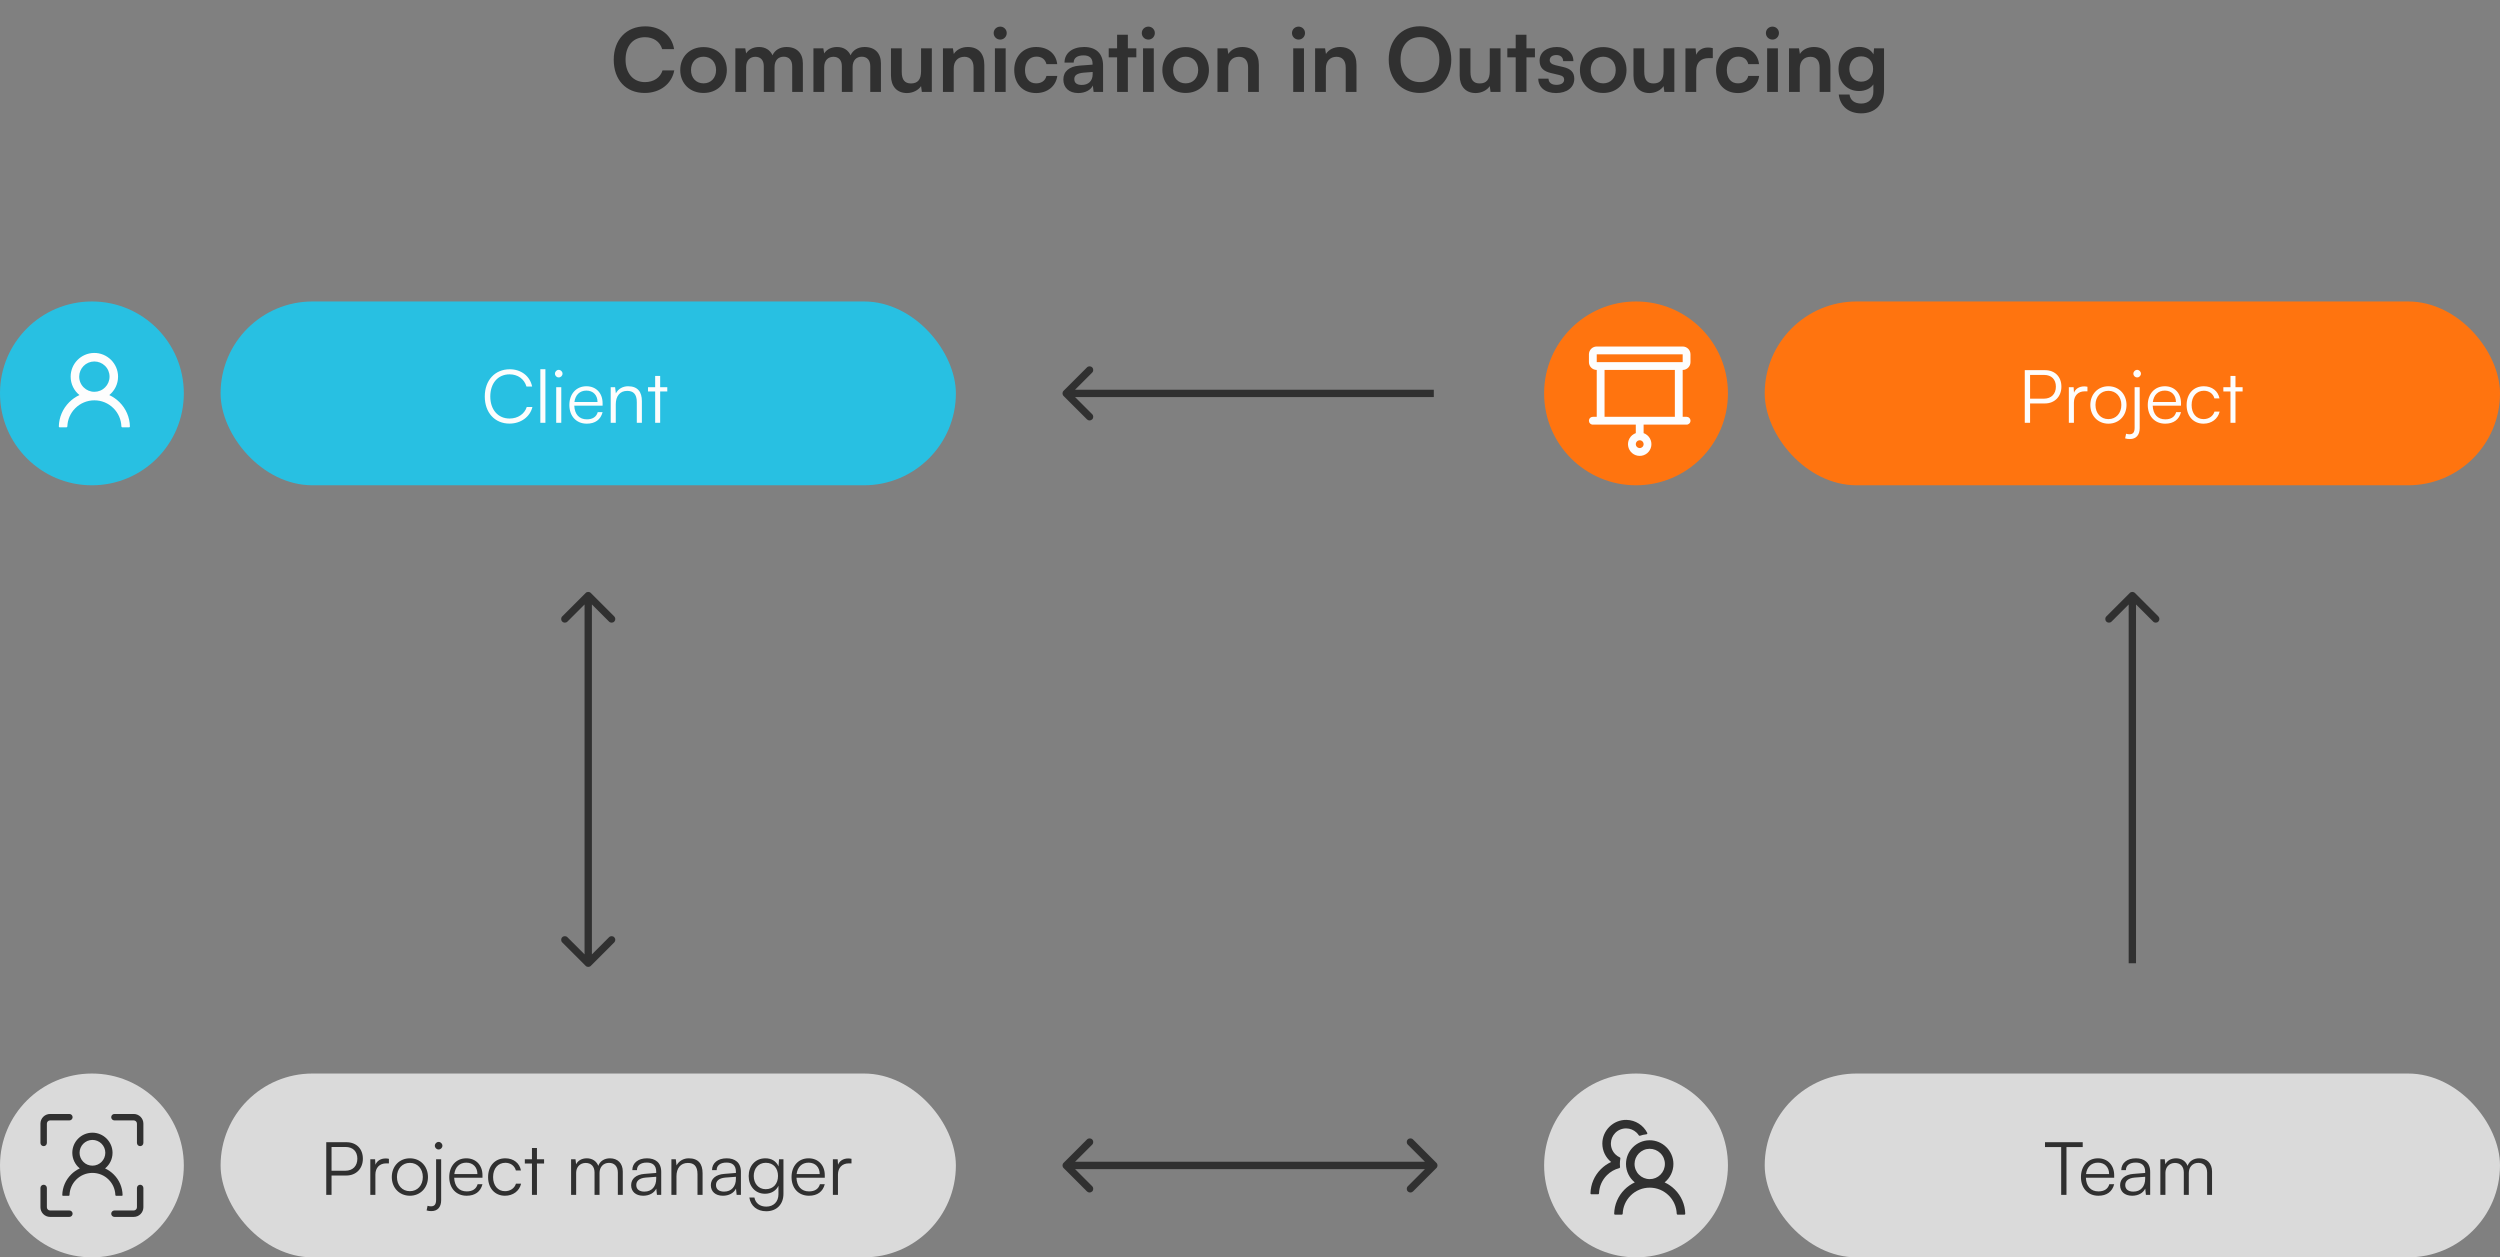 <svg width="680" height="342" viewBox="0 0 680 342" fill="none" xmlns="http://www.w3.org/2000/svg">
<rect x="0" y="0" width="680" height="342" fill="#808080" stroke="none"/>
<path d="M175.36 25.288C179.512 25.288 182.728 22.84 183.4 19.144H180.208C179.632 21.088 177.808 22.336 175.432 22.336C172.216 22.336 170.152 19.936 170.152 16.216C170.152 12.472 172.192 10.12 175.432 10.12C177.76 10.12 179.512 11.32 180.112 13.36H183.352C182.752 9.592 179.656 7.168 175.504 7.168C170.368 7.168 166.936 10.792 166.936 16.24C166.936 21.736 170.248 25.288 175.36 25.288ZM185.027 19.048C185.027 22.744 187.691 25.288 191.363 25.288C195.035 25.288 197.699 22.744 197.699 19.048C197.699 15.352 195.035 12.808 191.363 12.808C187.691 12.808 185.027 15.352 185.027 19.048ZM187.955 19.048C187.955 16.888 189.347 15.424 191.363 15.424C193.379 15.424 194.771 16.888 194.771 19.048C194.771 21.208 193.379 22.672 191.363 22.672C189.347 22.672 187.955 21.208 187.955 19.048ZM202.948 25V18.28C202.948 16.36 204.076 15.448 205.468 15.448C206.86 15.448 207.748 16.336 207.748 17.992V25H210.676V18.28C210.676 16.336 211.756 15.424 213.172 15.424C214.564 15.424 215.476 16.312 215.476 18.016V25H218.38V17.248C218.38 14.512 216.796 12.784 213.916 12.784C212.116 12.784 210.724 13.672 210.124 15.04C209.5 13.672 208.252 12.784 206.452 12.784C204.748 12.784 203.548 13.552 202.948 14.536L202.708 13.144H200.02V25H202.948ZM224.182 25V18.28C224.182 16.36 225.31 15.448 226.702 15.448C228.094 15.448 228.982 16.336 228.982 17.992V25H231.91V18.28C231.91 16.336 232.99 15.424 234.406 15.424C235.798 15.424 236.71 16.312 236.71 18.016V25H239.614V17.248C239.614 14.512 238.03 12.784 235.15 12.784C233.35 12.784 231.958 13.672 231.358 15.04C230.734 13.672 229.486 12.784 227.686 12.784C225.982 12.784 224.782 13.552 224.182 14.536L223.942 13.144H221.254V25H224.182ZM250.529 13.144V19.36C250.529 21.616 249.641 22.696 247.793 22.696C246.161 22.696 245.273 21.784 245.273 19.528V13.144H242.345V20.56C242.345 23.464 243.953 25.312 246.689 25.312C248.273 25.312 249.809 24.544 250.529 23.416L250.745 25H253.457V13.144H250.529ZM259.409 25V18.616C259.409 16.696 260.513 15.448 262.313 15.448C263.825 15.448 264.809 16.408 264.809 18.4V25H267.737V17.704C267.737 14.632 266.201 12.784 263.225 12.784C261.617 12.784 260.177 13.48 259.433 14.68L259.193 13.144H256.481V25H259.409ZM272.078 10.768C273.038 10.768 273.83 9.976 273.83 8.992C273.83 8.008 273.038 7.24 272.078 7.24C271.07 7.24 270.278 8.008 270.278 8.992C270.278 9.976 271.07 10.768 272.078 10.768ZM270.614 25H273.542V13.144H270.614V25ZM275.871 19.048C275.871 22.816 278.223 25.312 281.823 25.312C284.919 25.312 287.223 23.416 287.583 20.656H284.631C284.319 21.952 283.287 22.672 281.823 22.672C279.951 22.672 278.799 21.28 278.799 19.048C278.799 16.816 280.047 15.4 281.919 15.4C283.311 15.4 284.295 16.096 284.631 17.44H287.559C287.247 14.584 285.039 12.784 281.799 12.784C278.295 12.784 275.871 15.376 275.871 19.048ZM293.29 25.312C295.138 25.312 296.746 24.472 297.25 23.248L297.466 25H300.034V17.8C300.034 14.512 298.066 12.784 294.874 12.784C291.658 12.784 289.546 14.464 289.546 17.032H292.042C292.042 15.784 293.002 15.064 294.73 15.064C296.218 15.064 297.178 15.712 297.178 17.32V17.584L293.626 17.848C290.818 18.064 289.234 19.432 289.234 21.616C289.234 23.848 290.77 25.312 293.29 25.312ZM294.25 23.104C292.93 23.104 292.21 22.576 292.21 21.496C292.21 20.536 292.906 19.936 294.73 19.768L297.202 19.576V20.2C297.202 22.024 296.05 23.104 294.25 23.104ZM306.778 25V15.592H309.082V13.144H306.778V9.448H303.85V13.144H301.57V15.592H303.85V25H306.778ZM312.367 10.768C313.327 10.768 314.119 9.976 314.119 8.992C314.119 8.008 313.327 7.24 312.367 7.24C311.359 7.24 310.567 8.008 310.567 8.992C310.567 9.976 311.359 10.768 312.367 10.768ZM310.903 25H313.831V13.144H310.903V25ZM316.16 19.048C316.16 22.744 318.824 25.288 322.496 25.288C326.168 25.288 328.832 22.744 328.832 19.048C328.832 15.352 326.168 12.808 322.496 12.808C318.824 12.808 316.16 15.352 316.16 19.048ZM319.088 19.048C319.088 16.888 320.48 15.424 322.496 15.424C324.512 15.424 325.904 16.888 325.904 19.048C325.904 21.208 324.512 22.672 322.496 22.672C320.48 22.672 319.088 21.208 319.088 19.048ZM334.081 25V18.616C334.081 16.696 335.185 15.448 336.985 15.448C338.497 15.448 339.481 16.408 339.481 18.4V25H342.409V17.704C342.409 14.632 340.873 12.784 337.897 12.784C336.289 12.784 334.849 13.48 334.105 14.68L333.865 13.144H331.153V25H334.081ZM353.218 10.768C354.178 10.768 354.97 9.976 354.97 8.992C354.97 8.008 354.178 7.24 353.218 7.24C352.21 7.24 351.418 8.008 351.418 8.992C351.418 9.976 352.21 10.768 353.218 10.768ZM351.754 25H354.682V13.144H351.754V25ZM360.635 25V18.616C360.635 16.696 361.739 15.448 363.539 15.448C365.051 15.448 366.035 16.408 366.035 18.4V25H368.963V17.704C368.963 14.632 367.427 12.784 364.451 12.784C362.843 12.784 361.403 13.48 360.659 14.68L360.419 13.144H357.707V25H360.635ZM394.749 16.216C394.749 10.864 391.245 7.144 386.229 7.144C381.213 7.144 377.733 10.888 377.733 16.216C377.733 21.568 381.189 25.288 386.205 25.288C391.245 25.288 394.749 21.544 394.749 16.216ZM391.509 16.216C391.509 19.912 389.445 22.336 386.229 22.336C383.013 22.336 380.949 19.96 380.949 16.216C380.949 12.472 383.013 10.096 386.229 10.096C389.445 10.096 391.509 12.472 391.509 16.216ZM405.216 13.144V19.36C405.216 21.616 404.328 22.696 402.48 22.696C400.848 22.696 399.96 21.784 399.96 19.528V13.144H397.032V20.56C397.032 23.464 398.64 25.312 401.376 25.312C402.96 25.312 404.496 24.544 405.216 23.416L405.432 25H408.144V13.144H405.216ZM415.2 25V15.592H417.504V13.144H415.2V9.448H412.272V13.144H409.992V15.592H412.272V25H415.2ZM418.413 21.4C418.413 23.728 420.285 25.312 423.237 25.312C426.165 25.312 428.205 23.824 428.205 21.424C428.205 19.6 427.197 18.688 425.205 18.232L423.069 17.728C422.061 17.488 421.533 17.056 421.533 16.384C421.533 15.496 422.205 14.968 423.357 14.968C424.485 14.968 425.157 15.616 425.181 16.624H427.965C427.941 14.32 426.141 12.784 423.477 12.784C420.741 12.784 418.773 14.176 418.773 16.504C418.773 18.4 419.805 19.408 421.941 19.888L424.077 20.392C425.133 20.632 425.445 21.064 425.445 21.664C425.445 22.528 424.701 23.08 423.333 23.08C421.989 23.08 421.221 22.432 421.197 21.4H418.413ZM429.738 19.048C429.738 22.744 432.402 25.288 436.074 25.288C439.746 25.288 442.41 22.744 442.41 19.048C442.41 15.352 439.746 12.808 436.074 12.808C432.402 12.808 429.738 15.352 429.738 19.048ZM432.666 19.048C432.666 16.888 434.058 15.424 436.074 15.424C438.09 15.424 439.482 16.888 439.482 19.048C439.482 21.208 438.09 22.672 436.074 22.672C434.058 22.672 432.666 21.208 432.666 19.048ZM452.49 13.144V19.36C452.49 21.616 451.602 22.696 449.754 22.696C448.122 22.696 447.234 21.784 447.234 19.528V13.144H444.306V20.56C444.306 23.464 445.914 25.312 448.65 25.312C450.234 25.312 451.77 24.544 452.49 23.416L452.706 25H455.418V13.144H452.49ZM465.882 13.096C465.402 12.976 464.994 12.928 464.586 12.928C463.002 12.928 461.874 13.72 461.37 14.896L461.202 13.168H458.442V25H461.37V19.24C461.37 16.936 462.69 15.808 464.802 15.808H465.882V13.096ZM466.769 19.048C466.769 22.816 469.121 25.312 472.721 25.312C475.817 25.312 478.121 23.416 478.481 20.656H475.529C475.217 21.952 474.185 22.672 472.721 22.672C470.849 22.672 469.697 21.28 469.697 19.048C469.697 16.816 470.945 15.4 472.817 15.4C474.209 15.4 475.193 16.096 475.529 17.44H478.457C478.145 14.584 475.937 12.784 472.697 12.784C469.193 12.784 466.769 15.376 466.769 19.048ZM482.124 10.768C483.084 10.768 483.876 9.976 483.876 8.992C483.876 8.008 483.084 7.24 482.124 7.24C481.116 7.24 480.324 8.008 480.324 8.992C480.324 9.976 481.116 10.768 482.124 10.768ZM480.66 25H483.588V13.144H480.66V25ZM489.542 25V18.616C489.542 16.696 490.646 15.448 492.446 15.448C493.958 15.448 494.942 16.408 494.942 18.4V25H497.87V17.704C497.87 14.632 496.334 12.784 493.358 12.784C491.75 12.784 490.31 13.48 489.566 14.68L489.326 13.144H486.614V25H489.542ZM500.074 18.808C500.074 22.24 502.282 24.76 505.642 24.76C507.346 24.76 508.81 24.064 509.554 22.96V24.928C509.554 26.896 508.258 28.168 506.242 28.168C504.442 28.168 503.266 27.256 503.074 25.72H500.146C500.506 28.888 502.834 30.832 506.242 30.832C510.082 30.832 512.458 28.36 512.458 24.4V13.144H509.746L509.578 14.776C508.882 13.504 507.49 12.76 505.714 12.76C502.33 12.76 500.074 15.352 500.074 18.808ZM503.026 18.736C503.026 16.792 504.274 15.328 506.218 15.328C508.258 15.328 509.482 16.72 509.482 18.736C509.482 20.8 508.234 22.216 506.218 22.216C504.298 22.216 503.026 20.728 503.026 18.736Z" fill="#303030"/>
<rect x="60" y="82" width="200" height="50" rx="25" fill="#28C0E2"/>
<path d="M138.58 115.22C141.66 115.22 144.16 113.4 144.82 110.7H143.28C142.66 112.62 140.86 113.84 138.6 113.84C135.46 113.84 133.36 111.44 133.36 107.84C133.36 104.22 135.46 101.82 138.6 101.82C140.84 101.82 142.6 103.08 143.2 105.14H144.74C144.16 102.3 141.74 100.44 138.66 100.44C134.62 100.44 131.86 103.44 131.86 107.84C131.86 112.24 134.58 115.22 138.58 115.22ZM148.353 115V100.42H146.973V115H148.353ZM151.968 102.66C152.528 102.66 153.008 102.2 153.008 101.64C153.008 101.08 152.528 100.6 151.968 100.6C151.408 100.6 150.948 101.08 150.948 101.64C150.948 102.2 151.408 102.66 151.968 102.66ZM151.288 115H152.668V105.32H151.288V115ZM159.605 115.24C161.885 115.24 163.385 114.14 163.905 112.1H162.585C162.225 113.38 161.205 114.06 159.625 114.06C157.545 114.06 156.305 112.7 156.205 110.34H163.905V109.66C163.905 106.92 162.125 105.06 159.505 105.06C156.745 105.06 154.865 107.14 154.865 110.16C154.865 113.2 156.765 115.24 159.605 115.24ZM159.505 106.24C161.325 106.24 162.525 107.48 162.525 109.34H156.245C156.485 107.44 157.685 106.24 159.505 106.24ZM167.492 115V109.94C167.492 107.76 168.612 106.32 170.592 106.32C172.192 106.32 173.212 107.12 173.212 109.38V115H174.592V109.08C174.592 106.64 173.492 105.06 170.832 105.06C169.432 105.06 168.152 105.76 167.512 107L167.312 105.32H166.112V115H167.492ZM179.562 115V106.48H181.502V105.32H179.562V102.26H178.202V105.32H176.262V106.48H178.202V115H179.562Z" fill="#FDFDFD"/>
<circle cx="25" cy="107" r="25" fill="#28C0E2"/>
<path d="M32.507 109.404C31.7 108.596 30.757 107.938 29.722 107.457C31.182 106.275 32.113 104.47 32.113 102.446C32.113 98.875 29.136 95.946 25.565 96.001C22.049 96.055 19.216 98.921 19.216 102.446C19.216 104.47 20.151 106.275 21.608 107.457C20.572 107.937 19.63 108.596 18.823 109.404C17.064 111.167 16.064 113.493 16 115.975C15.999 116.009 16.005 116.043 16.018 116.075C16.03 116.107 16.049 116.137 16.073 116.161C16.097 116.186 16.126 116.205 16.158 116.219C16.189 116.232 16.224 116.239 16.258 116.239H18.063C18.201 116.239 18.317 116.129 18.32 115.991C18.382 114.122 19.139 112.372 20.47 111.044C21.151 110.359 21.961 109.817 22.853 109.447C23.746 109.078 24.702 108.889 25.668 108.891C27.631 108.891 29.477 109.655 30.866 111.044C32.194 112.372 32.951 114.122 33.016 115.991C33.019 116.129 33.135 116.239 33.273 116.239H35.078C35.113 116.239 35.147 116.232 35.178 116.219C35.21 116.205 35.239 116.186 35.263 116.161C35.287 116.137 35.306 116.107 35.318 116.075C35.331 116.043 35.337 116.009 35.336 115.975C35.272 113.493 34.273 111.167 32.507 109.404ZM25.668 106.571C24.566 106.571 23.528 106.142 22.752 105.363C22.362 104.976 22.054 104.515 21.846 104.006C21.639 103.498 21.535 102.953 21.543 102.404C21.553 101.347 21.975 100.326 22.713 99.568C23.486 98.775 24.521 98.334 25.626 98.321C26.719 98.311 27.779 98.737 28.559 99.501C29.358 100.284 29.796 101.331 29.796 102.446C29.796 103.548 29.368 104.583 28.588 105.363C28.205 105.747 27.75 106.052 27.249 106.259C26.748 106.467 26.21 106.573 25.668 106.571Z" fill="#FDFDFD"/>
<rect x="480" y="82" width="200" height="50" rx="25" fill="#FF740F"/>
<path d="M556.2 109.74C558.94 109.74 560.7 107.78 560.7 105.18C560.7 102.48 558.96 100.68 556.2 100.68H550.74V115H552.18V109.74H556.2ZM556 101.98C557.98 101.98 559.2 103.18 559.2 105.16C559.2 107.12 558 108.44 555.92 108.44H552.18V101.98H556ZM567.785 105.2C567.445 105.12 567.185 105.1 566.885 105.1C565.525 105.1 564.505 105.78 564.125 106.82L564.025 105.32H562.725V115H564.105V109.48C564.105 107.64 565.245 106.44 567.025 106.44H567.785V105.2ZM568.569 110.16C568.569 113.1 570.649 115.24 573.489 115.24C576.329 115.24 578.409 113.1 578.409 110.16C578.409 107.2 576.329 105.06 573.489 105.06C570.649 105.06 568.569 107.2 568.569 110.16ZM569.969 110.14C569.969 107.9 571.409 106.3 573.489 106.3C575.549 106.3 577.009 107.9 577.009 110.14C577.009 112.42 575.549 114 573.489 114C571.409 114 569.969 112.42 569.969 110.14ZM581.316 102.66C581.856 102.66 582.336 102.2 582.336 101.64C582.336 101.08 581.856 100.6 581.316 100.6C580.736 100.6 580.276 101.08 580.276 101.64C580.276 102.2 580.736 102.66 581.316 102.66ZM578.036 119.24C578.536 119.38 578.816 119.42 579.336 119.42C581.036 119.42 581.996 118.3 581.996 116.46V105.32H580.616V116.38C580.616 117.56 580.196 118.12 579.236 118.12C578.936 118.12 578.696 118.08 578.296 117.98L578.036 119.24ZM588.934 115.24C591.214 115.24 592.714 114.14 593.234 112.1H591.914C591.554 113.38 590.534 114.06 588.954 114.06C586.874 114.06 585.634 112.7 585.534 110.34H593.234V109.66C593.234 106.92 591.454 105.06 588.834 105.06C586.074 105.06 584.194 107.14 584.194 110.16C584.194 113.2 586.094 115.24 588.934 115.24ZM588.834 106.24C590.654 106.24 591.854 107.48 591.854 109.34H585.574C585.814 107.44 587.014 106.24 588.834 106.24ZM594.76 110.18C594.76 113.22 596.62 115.24 599.36 115.24C601.56 115.24 603.28 113.94 603.74 111.96H602.34C601.96 113.2 600.8 114 599.36 114C597.4 114 596.12 112.46 596.12 110.16C596.12 107.78 597.5 106.28 599.46 106.28C600.8 106.28 601.96 107.02 602.32 108.36H603.7C603.32 106.36 601.68 105.06 599.44 105.06C596.62 105.06 594.76 107.14 594.76 110.18ZM608.051 115V106.48H609.991V105.32H608.051V102.26H606.691V105.32H604.751V106.48H606.691V115H608.051Z" fill="#FDFDFD"/>
<circle cx="445" cy="107" r="25" fill="#FF740F"/>
<g clip-path="url(#clip0_1142_7641)">
<path d="M459.812 98.5V96.375C459.812 95.811 459.589 95.271 459.19 94.872C458.792 94.474 458.251 94.25 457.688 94.25H434.312C433.749 94.25 433.208 94.474 432.81 94.872C432.411 95.271 432.188 95.811 432.188 96.375V98.5C432.188 99.064 432.411 99.604 432.81 100.003C433.208 100.401 433.749 100.625 434.312 100.625V113.375H433.25C432.968 113.375 432.698 113.487 432.499 113.686C432.299 113.885 432.188 114.156 432.188 114.438C432.188 114.719 432.299 114.99 432.499 115.189C432.698 115.388 432.968 115.5 433.25 115.5H444.938V117.811C444.229 118.062 443.631 118.555 443.251 119.203C442.87 119.852 442.731 120.614 442.858 121.355C442.986 122.096 443.371 122.769 443.945 123.253C444.52 123.738 445.248 124.004 446 124.004C446.752 124.004 447.48 123.738 448.055 123.253C448.629 122.769 449.014 122.096 449.142 121.355C449.269 120.614 449.13 119.852 448.749 119.203C448.369 118.555 447.771 118.062 447.062 117.811V115.5H458.75C459.032 115.5 459.302 115.388 459.501 115.189C459.701 114.99 459.812 114.719 459.812 114.438C459.812 114.156 459.701 113.885 459.501 113.686C459.302 113.487 459.032 113.375 458.75 113.375H457.688V100.625C458.251 100.625 458.792 100.401 459.19 100.003C459.589 99.604 459.812 99.064 459.812 98.5ZM446 121.875C445.79 121.875 445.584 121.813 445.41 121.696C445.235 121.579 445.099 121.413 445.018 121.219C444.938 121.025 444.917 120.811 444.958 120.605C444.999 120.399 445.1 120.21 445.249 120.061C445.397 119.913 445.587 119.811 445.793 119.77C445.999 119.729 446.212 119.75 446.407 119.831C446.601 119.911 446.767 120.047 446.883 120.222C447 120.397 447.062 120.602 447.062 120.812C447.062 121.094 446.951 121.365 446.751 121.564C446.552 121.763 446.282 121.875 446 121.875ZM434.312 96.375H457.688V98.5H434.312V96.375ZM455.562 113.375H436.438V100.625H455.562V113.375Z" fill="#FDFDFD"/>
</g>
<rect x="480" y="292" width="200" height="50" rx="25" fill="#DADADA"/>
<path d="M556.24 312H560.64V325H562.08V312H566.5V310.68H556.24V312ZM570.758 325.24C573.038 325.24 574.538 324.14 575.058 322.1H573.738C573.378 323.38 572.358 324.06 570.778 324.06C568.698 324.06 567.458 322.7 567.358 320.34H575.058V319.66C575.058 316.92 573.278 315.06 570.658 315.06C567.898 315.06 566.018 317.14 566.018 320.16C566.018 323.2 567.918 325.24 570.758 325.24ZM570.658 316.24C572.478 316.24 573.678 317.48 573.678 319.34H567.398C567.638 317.44 568.838 316.24 570.658 316.24ZM579.947 325.24C581.587 325.24 582.907 324.52 583.507 323.3L583.687 325H584.847V318.74C584.847 316.18 583.207 315.06 580.967 315.06C578.587 315.06 576.987 316.32 576.987 318.28H578.247C578.247 316.98 579.247 316.22 580.927 316.22C582.347 316.22 583.487 316.82 583.487 318.72V319.04L580.287 319.3C578.027 319.48 576.667 320.6 576.667 322.38C576.667 324.08 577.887 325.24 579.947 325.24ZM580.267 324.12C578.947 324.12 578.067 323.52 578.067 322.34C578.067 321.26 578.807 320.46 580.627 320.3L583.487 320.08V320.6C583.487 322.7 582.307 324.12 580.267 324.12ZM588.996 325V319C588.996 317.52 589.976 316.32 591.596 316.32C593.056 316.32 593.996 317.28 593.996 318.92V325H595.356V319.02C595.356 317.52 596.316 316.3 597.936 316.3C599.416 316.3 600.336 317.28 600.336 318.94V325H601.676V318.66C601.676 316.42 600.296 315.06 598.196 315.06C596.636 315.06 595.456 315.86 595.016 317.12C594.556 315.86 593.416 315.06 591.896 315.06C590.536 315.06 589.456 315.68 588.976 316.7L588.816 315.32H587.616V325H588.996Z" fill="#303030"/>
<circle cx="445" cy="317" r="25" fill="#DADADA"/>
<path d="M455.561 323.555C454.755 322.748 453.812 322.089 452.777 321.609C454.237 320.426 455.168 318.621 455.168 316.597C455.168 313.027 452.19 310.097 448.62 310.152C445.104 310.207 442.271 313.072 442.271 316.597C442.271 318.621 443.206 320.426 444.662 321.609C443.627 322.089 442.684 322.748 441.878 323.555C440.118 325.318 439.119 327.645 439.055 330.126C439.054 330.161 439.06 330.195 439.073 330.227C439.085 330.259 439.104 330.288 439.128 330.313C439.152 330.337 439.181 330.357 439.212 330.37C439.244 330.384 439.278 330.39 439.313 330.39H441.117C441.256 330.39 441.372 330.281 441.375 330.142C441.436 328.273 442.194 326.523 443.525 325.195C444.206 324.511 445.016 323.968 445.908 323.598C446.8 323.229 447.757 323.04 448.723 323.043C450.685 323.043 452.532 323.807 453.921 325.195C455.249 326.523 456.006 328.273 456.07 330.142C456.074 330.281 456.19 330.39 456.328 330.39H458.133C458.167 330.39 458.201 330.384 458.233 330.37C458.265 330.357 458.293 330.337 458.318 330.313C458.342 330.288 458.36 330.259 458.373 330.227C458.386 330.195 458.392 330.161 458.391 330.126C458.326 327.645 457.327 325.318 455.561 323.555ZM448.723 320.722C447.621 320.722 446.583 320.294 445.806 319.514C445.416 319.127 445.109 318.666 444.901 318.158C444.693 317.649 444.59 317.105 444.598 316.556C444.607 315.499 445.03 314.477 445.768 313.72C446.541 312.927 447.575 312.485 448.681 312.472C449.773 312.463 450.834 312.888 451.613 313.652C452.413 314.435 452.851 315.482 452.851 316.597C452.851 317.7 452.422 318.734 451.642 319.514C451.26 319.898 450.805 320.203 450.304 320.411C449.802 320.618 449.265 320.724 448.723 320.722ZM440.65 317.448C440.621 317.168 440.605 316.884 440.605 316.597C440.605 316.085 440.653 315.586 440.743 315.099C440.766 314.983 440.705 314.864 440.598 314.815C440.16 314.619 439.757 314.348 439.409 314.006C438.999 313.609 438.676 313.13 438.462 312.601C438.247 312.071 438.145 311.503 438.162 310.932C438.191 309.898 438.607 308.915 439.332 308.173C440.128 307.358 441.198 306.913 442.335 306.926C443.363 306.936 444.356 307.332 445.107 308.035C445.362 308.273 445.581 308.538 445.764 308.821C445.829 308.921 445.954 308.963 446.064 308.924C446.631 308.728 447.231 308.589 447.846 308.525C448.027 308.505 448.13 308.312 448.049 308.151C447.002 306.079 444.862 304.648 442.387 304.609C438.813 304.554 435.835 307.484 435.835 311.051C435.835 313.075 436.767 314.88 438.227 316.062C437.202 316.536 436.258 317.19 435.439 318.009C433.673 319.772 432.674 322.099 432.609 324.583C432.609 324.618 432.615 324.652 432.627 324.684C432.64 324.716 432.659 324.745 432.683 324.77C432.707 324.794 432.735 324.814 432.767 324.827C432.799 324.841 432.833 324.847 432.867 324.847H434.675C434.814 324.847 434.93 324.738 434.933 324.599C434.994 322.73 435.752 320.98 437.083 319.653C438.03 318.705 439.19 318.048 440.457 317.729C440.582 317.696 440.666 317.577 440.65 317.448Z" fill="#303030"/>
<rect x="60" y="292" width="200" height="50" rx="25" fill="#DADADA"/>
<path d="M94.2 319.74C96.94 319.74 98.7 317.78 98.7 315.18C98.7 312.48 96.96 310.68 94.2 310.68H88.74V325H90.18V319.74H94.2ZM94 311.98C95.98 311.98 97.2 313.18 97.2 315.16C97.2 317.12 96 318.44 93.92 318.44H90.18V311.98H94ZM105.785 315.2C105.445 315.12 105.185 315.1 104.885 315.1C103.525 315.1 102.505 315.78 102.125 316.82L102.025 315.32H100.725V325H102.105V319.48C102.105 317.64 103.245 316.44 105.025 316.44H105.785V315.2ZM106.569 320.16C106.569 323.1 108.649 325.24 111.489 325.24C114.329 325.24 116.409 323.1 116.409 320.16C116.409 317.2 114.329 315.06 111.489 315.06C108.649 315.06 106.569 317.2 106.569 320.16ZM107.969 320.14C107.969 317.9 109.409 316.3 111.489 316.3C113.549 316.3 115.009 317.9 115.009 320.14C115.009 322.42 113.549 324 111.489 324C109.409 324 107.969 322.42 107.969 320.14ZM119.316 312.66C119.856 312.66 120.336 312.2 120.336 311.64C120.336 311.08 119.856 310.6 119.316 310.6C118.736 310.6 118.276 311.08 118.276 311.64C118.276 312.2 118.736 312.66 119.316 312.66ZM116.036 329.24C116.536 329.38 116.816 329.42 117.336 329.42C119.036 329.42 119.996 328.3 119.996 326.46V315.32H118.616V326.38C118.616 327.56 118.196 328.12 117.236 328.12C116.936 328.12 116.696 328.08 116.296 327.98L116.036 329.24ZM126.934 325.24C129.214 325.24 130.714 324.14 131.234 322.1H129.914C129.554 323.38 128.534 324.06 126.954 324.06C124.874 324.06 123.634 322.7 123.534 320.34H131.234V319.66C131.234 316.92 129.454 315.06 126.834 315.06C124.074 315.06 122.194 317.14 122.194 320.16C122.194 323.2 124.094 325.24 126.934 325.24ZM126.834 316.24C128.654 316.24 129.854 317.48 129.854 319.34H123.574C123.814 317.44 125.014 316.24 126.834 316.24ZM132.76 320.18C132.76 323.22 134.62 325.24 137.36 325.24C139.56 325.24 141.28 323.94 141.74 321.96H140.34C139.96 323.2 138.8 324 137.36 324C135.4 324 134.12 322.46 134.12 320.16C134.12 317.78 135.5 316.28 137.46 316.28C138.8 316.28 139.96 317.02 140.32 318.36H141.7C141.32 316.36 139.68 315.06 137.44 315.06C134.62 315.06 132.76 317.14 132.76 320.18ZM146.051 325V316.48H147.991V315.32H146.051V312.26H144.691V315.32H142.751V316.48H144.691V325H146.051ZM156.715 325V319C156.715 317.52 157.695 316.32 159.315 316.32C160.775 316.32 161.715 317.28 161.715 318.92V325H163.075V319.02C163.075 317.52 164.035 316.3 165.655 316.3C167.135 316.3 168.055 317.28 168.055 318.94V325H169.395V318.66C169.395 316.42 168.015 315.06 165.915 315.06C164.355 315.06 163.175 315.86 162.735 317.12C162.275 315.86 161.135 315.06 159.615 315.06C158.255 315.06 157.175 315.68 156.695 316.7L156.535 315.32H155.335V325H156.715ZM174.95 325.24C176.59 325.24 177.91 324.52 178.51 323.3L178.69 325H179.85V318.74C179.85 316.18 178.21 315.06 175.97 315.06C173.59 315.06 171.99 316.32 171.99 318.28H173.25C173.25 316.98 174.25 316.22 175.93 316.22C177.35 316.22 178.49 316.82 178.49 318.72V319.04L175.29 319.3C173.03 319.48 171.67 320.6 171.67 322.38C171.67 324.08 172.89 325.24 174.95 325.24ZM175.27 324.12C173.95 324.12 173.07 323.52 173.07 322.34C173.07 321.26 173.81 320.46 175.63 320.3L178.49 320.08V320.6C178.49 322.7 177.31 324.12 175.27 324.12ZM184 325V319.94C184 317.76 185.12 316.32 187.1 316.32C188.7 316.32 189.72 317.12 189.72 319.38V325H191.1V319.08C191.1 316.64 190 315.06 187.34 315.06C185.94 315.06 184.66 315.76 184.02 317L183.82 315.32H182.62V325H184ZM196.63 325.24C198.27 325.24 199.59 324.52 200.19 323.3L200.37 325H201.53V318.74C201.53 316.18 199.89 315.06 197.65 315.06C195.27 315.06 193.67 316.32 193.67 318.28H194.93C194.93 316.98 195.93 316.22 197.61 316.22C199.03 316.22 200.17 316.82 200.17 318.72V319.04L196.97 319.3C194.71 319.48 193.35 320.6 193.35 322.38C193.35 324.08 194.57 325.24 196.63 325.24ZM196.95 324.12C195.63 324.12 194.75 323.52 194.75 322.34C194.75 321.26 195.49 320.46 197.31 320.3L200.17 320.08V320.6C200.17 322.7 198.99 324.12 196.95 324.12ZM203.639 319.88C203.639 322.52 205.319 324.7 208.079 324.7C209.739 324.7 211.079 323.9 211.739 322.54V324.84C211.739 326.86 210.419 328.2 208.439 328.2C206.699 328.2 205.499 327.28 205.199 325.72H203.819C204.199 328.06 205.939 329.46 208.419 329.46C211.259 329.46 213.099 327.58 213.099 324.7V315.32H211.899L211.759 317.26C211.139 315.84 209.859 315.06 208.179 315.06C205.339 315.06 203.639 317.24 203.639 319.88ZM205.019 319.86C205.019 317.9 206.219 316.28 208.299 316.28C210.419 316.28 211.619 317.8 211.619 319.86C211.619 321.94 210.379 323.46 208.279 323.46C206.239 323.46 205.019 321.84 205.019 319.86ZM220.039 325.24C222.319 325.24 223.819 324.14 224.339 322.1H223.019C222.659 323.38 221.639 324.06 220.059 324.06C217.979 324.06 216.739 322.7 216.639 320.34H224.339V319.66C224.339 316.92 222.559 315.06 219.939 315.06C217.179 315.06 215.299 317.14 215.299 320.16C215.299 323.2 217.199 325.24 220.039 325.24ZM219.939 316.24C221.759 316.24 222.959 317.48 222.959 319.34H216.679C216.919 317.44 218.119 316.24 219.939 316.24ZM231.605 315.2C231.265 315.12 231.005 315.1 230.705 315.1C229.345 315.1 228.325 315.78 227.945 316.82L227.845 315.32H226.545V325H227.925V319.48C227.925 317.64 229.065 316.44 230.845 316.44H231.605V315.2Z" fill="#303030"/>
<circle cx="25" cy="317" r="25" fill="#DADADA"/>
<path d="M13.625 304.75C13.393 304.75 13.17 304.842 13.006 305.006C12.842 305.17 12.75 305.393 12.75 305.625V310.875C12.75 311.107 12.658 311.33 12.494 311.494C12.33 311.658 12.107 311.75 11.875 311.75C11.643 311.75 11.42 311.658 11.256 311.494C11.092 311.33 11 311.107 11 310.875V305.625C11 304.929 11.277 304.261 11.769 303.769C12.261 303.277 12.929 303 13.625 303H18.875C19.107 303 19.33 303.092 19.494 303.256C19.658 303.42 19.75 303.643 19.75 303.875C19.75 304.107 19.658 304.33 19.494 304.494C19.33 304.658 19.107 304.75 18.875 304.75H13.625ZM30.25 303.875C30.25 303.643 30.342 303.42 30.506 303.256C30.67 303.092 30.893 303 31.125 303H36.375C37.071 303 37.739 303.277 38.231 303.769C38.723 304.261 39 304.929 39 305.625V310.875C39 311.107 38.908 311.33 38.744 311.494C38.58 311.658 38.357 311.75 38.125 311.75C37.893 311.75 37.67 311.658 37.506 311.494C37.342 311.33 37.25 311.107 37.25 310.875V305.625C37.25 305.393 37.158 305.17 36.994 305.006C36.83 304.842 36.607 304.75 36.375 304.75H31.125C30.893 304.75 30.67 304.658 30.506 304.494C30.342 304.33 30.25 304.107 30.25 303.875ZM11.875 322.25C12.107 322.25 12.33 322.342 12.494 322.506C12.658 322.67 12.75 322.893 12.75 323.125V328.375C12.75 328.607 12.842 328.83 13.006 328.994C13.17 329.158 13.393 329.25 13.625 329.25H18.875C19.107 329.25 19.33 329.342 19.494 329.506C19.658 329.67 19.75 329.893 19.75 330.125C19.75 330.357 19.658 330.58 19.494 330.744C19.33 330.908 19.107 331 18.875 331H13.625C12.929 331 12.261 330.723 11.769 330.231C11.277 329.739 11 329.071 11 328.375V323.125C11 322.893 11.092 322.67 11.256 322.506C11.42 322.342 11.643 322.25 11.875 322.25ZM38.125 322.25C38.357 322.25 38.58 322.342 38.744 322.506C38.908 322.67 39 322.893 39 323.125V328.375C39 329.071 38.723 329.739 38.231 330.231C37.739 330.723 37.071 331 36.375 331H31.125C30.893 331 30.67 330.908 30.506 330.744C30.342 330.58 30.25 330.357 30.25 330.125C30.25 329.893 30.342 329.67 30.506 329.506C30.67 329.342 30.893 329.25 31.125 329.25H36.375C36.607 329.25 36.83 329.158 36.994 328.994C37.158 328.83 37.25 328.607 37.25 328.375V323.125C37.25 322.893 37.342 322.67 37.506 322.506C37.67 322.342 37.893 322.25 38.125 322.25Z" fill="#303030"/>
<path d="M30.945 319.464C30.261 318.779 29.461 318.22 28.582 317.812C29.821 316.809 30.611 315.277 30.611 313.56C30.611 310.531 28.085 308.045 25.055 308.091C22.072 308.138 19.668 310.569 19.668 313.56C19.668 315.277 20.461 316.809 21.697 317.812C20.819 318.219 20.019 318.778 19.335 319.464C17.842 320.959 16.994 322.934 16.939 325.039C16.939 325.068 16.944 325.097 16.955 325.125C16.965 325.152 16.981 325.176 17.002 325.197C17.022 325.218 17.046 325.235 17.073 325.246C17.1 325.258 17.129 325.263 17.158 325.263H18.689C18.807 325.263 18.905 325.17 18.908 325.053C18.96 323.467 19.603 321.982 20.732 320.856C21.31 320.275 21.997 319.814 22.754 319.5C23.512 319.187 24.323 319.027 25.143 319.029C26.808 319.029 28.375 319.677 29.553 320.856C30.68 321.982 31.322 323.467 31.377 325.053C31.38 325.17 31.478 325.263 31.596 325.263H33.127C33.156 325.263 33.185 325.258 33.212 325.246C33.239 325.235 33.263 325.218 33.284 325.197C33.304 325.176 33.32 325.152 33.331 325.125C33.341 325.097 33.346 325.068 33.346 325.039C33.291 322.934 32.443 320.959 30.945 319.464ZM25.143 317.06C24.207 317.06 23.327 316.697 22.668 316.035C22.337 315.707 22.076 315.315 21.9 314.884C21.724 314.453 21.636 313.99 21.643 313.525C21.651 312.628 22.009 311.761 22.635 311.118C23.291 310.446 24.169 310.071 25.107 310.06C26.034 310.052 26.934 310.413 27.595 311.061C28.273 311.725 28.645 312.614 28.645 313.56C28.645 314.495 28.282 315.373 27.62 316.035C27.295 316.361 26.909 316.62 26.484 316.796C26.059 316.972 25.603 317.062 25.143 317.06Z" fill="#303030"/>
<path fill-rule="evenodd" clip-rule="evenodd" d="M160.707 262.707C160.316 263.098 159.683 263.098 159.293 262.707L152.929 256.343C152.538 255.953 152.538 255.319 152.929 254.929C153.319 254.538 153.952 254.538 154.343 254.929L159 259.586V164.414L154.343 169.071C153.952 169.462 153.319 169.462 152.929 169.071C152.538 168.681 152.538 168.047 152.929 167.657L159.293 161.293C159.683 160.902 160.316 160.902 160.707 161.293L167.071 167.657C167.461 168.047 167.461 168.681 167.071 169.071C166.68 169.462 166.047 169.462 165.657 169.071L161 164.414V259.586L165.657 254.929C166.047 254.538 166.68 254.538 167.071 254.929C167.461 255.319 167.461 255.953 167.071 256.343L160.707 262.707Z" fill="#303030"/>
<path fill-rule="evenodd" clip-rule="evenodd" d="M572.929 167.657L579.293 161.293C579.683 160.902 580.316 160.902 580.707 161.293L587.071 167.657C587.461 168.047 587.461 168.681 587.071 169.071C586.68 169.462 586.047 169.462 585.657 169.071L581 164.414V262H579V164.414L574.343 169.071C573.952 169.462 573.319 169.462 572.929 169.071C572.538 168.681 572.538 168.047 572.929 167.657Z" fill="#303030"/>
<path fill-rule="evenodd" clip-rule="evenodd" d="M289.293 317.707C288.902 317.316 288.902 316.683 289.293 316.293L295.657 309.929C296.047 309.538 296.681 309.538 297.071 309.929C297.462 310.319 297.462 310.952 297.071 311.343L292.414 316H387.586L382.929 311.343C382.538 310.952 382.538 310.319 382.929 309.929C383.319 309.538 383.953 309.538 384.343 309.929L390.707 316.293C391.098 316.683 391.098 317.316 390.707 317.707L384.343 324.071C383.953 324.461 383.319 324.461 382.929 324.071C382.538 323.68 382.538 323.047 382.929 322.657L387.586 318H292.414L297.071 322.657C297.462 323.047 297.462 323.68 297.071 324.071C296.681 324.461 296.047 324.461 295.657 324.071L289.293 317.707Z" fill="#303030"/>
<path fill-rule="evenodd" clip-rule="evenodd" d="M289.293 107.707C288.902 107.316 288.902 106.683 289.293 106.293L295.657 99.929C296.047 99.538 296.681 99.538 297.071 99.929C297.462 100.319 297.462 100.952 297.071 101.343L292.414 106L390 106V108L292.414 108L297.071 112.657C297.462 113.047 297.462 113.68 297.071 114.071C296.681 114.461 296.047 114.461 295.657 114.071L289.293 107.707Z" fill="#303030"/>
<defs>
<clipPath id="clip0_1142_7641">
<rect width="34" height="34" fill="white" transform="translate(429 90)"/>
</clipPath>
</defs>
</svg>
